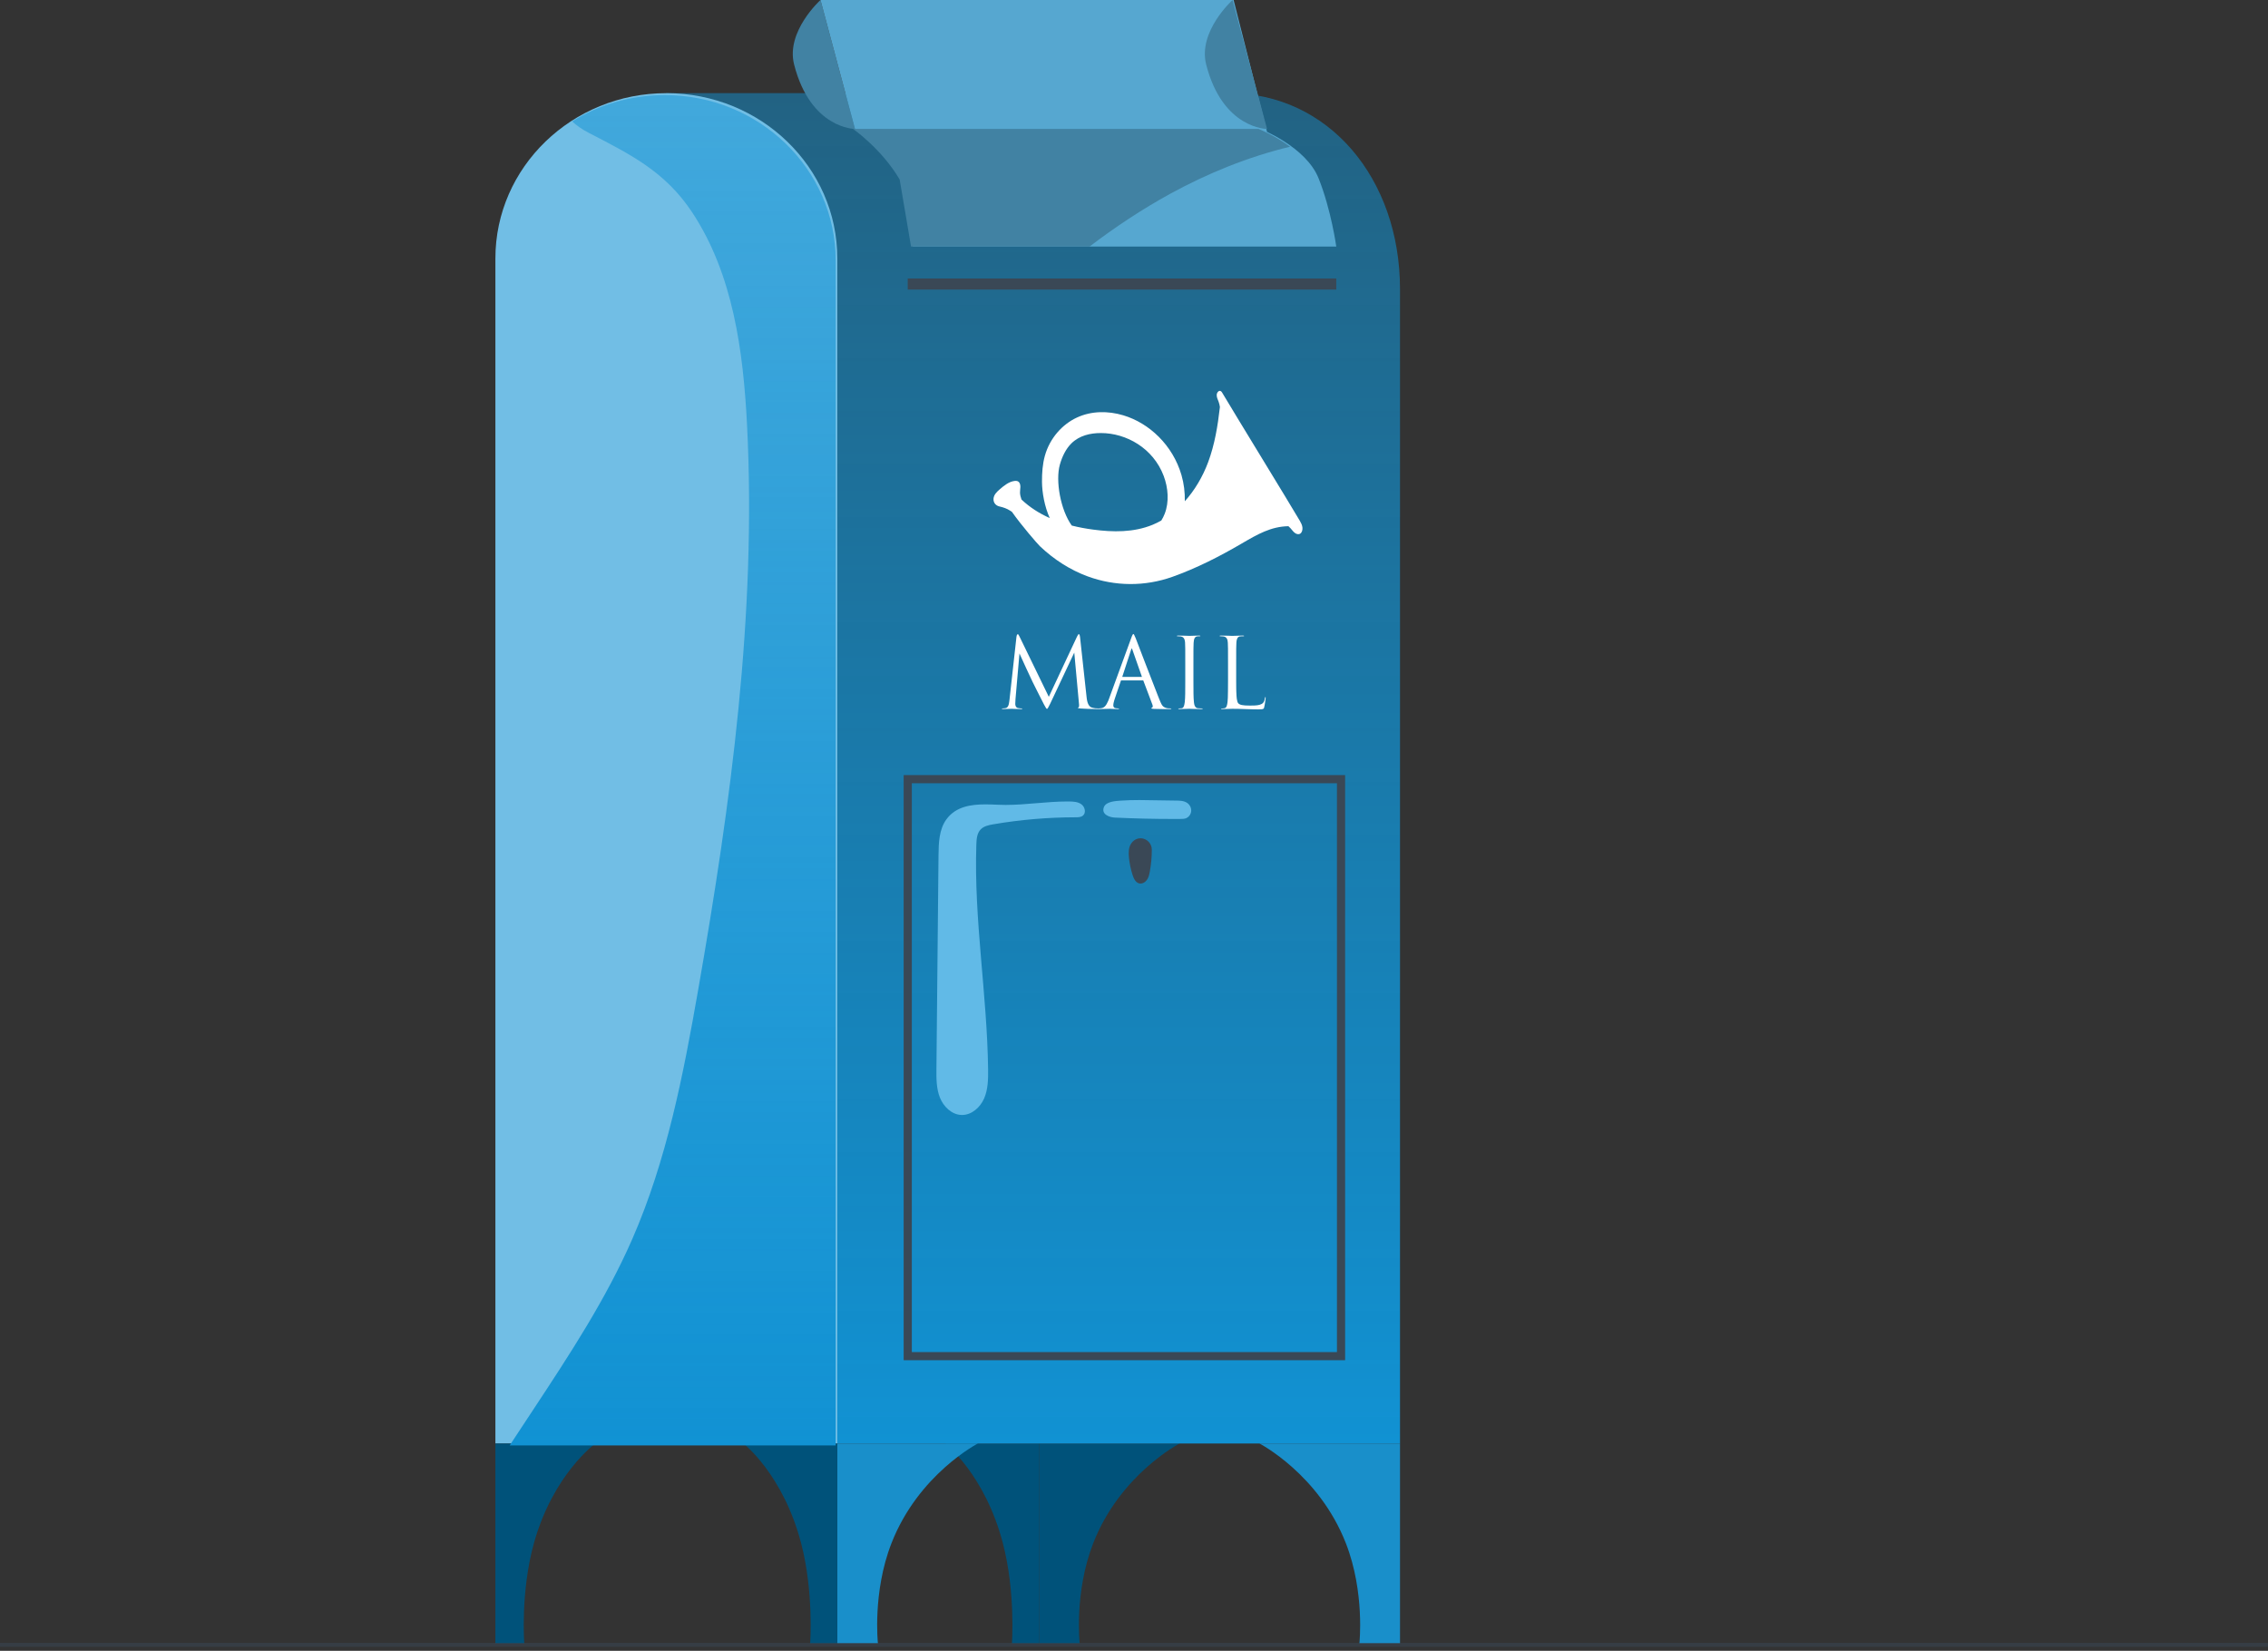 <svg width="283" height="206" viewBox="0 0 283 206" fill="none" xmlns="http://www.w3.org/2000/svg">
<rect x="0" y="0" width="283" height="206" fill="#333333" stroke="none"/>
<path d="M129.653 180.129V205.074H134.721C134.721 205.074 134.025 198.712 136.401 192.601C139.759 183.966 147.195 180.129 147.195 180.129H129.653" fill="#00527A"/>
<path d="M129.653 180.129V205.074H126.267C126.267 205.074 126.733 198.712 125.145 192.601C122.901 183.966 117.932 180.129 117.932 180.129H129.653" fill="#00527A"/>
<path d="M153.38 11.625H83.148V70.284H94.572V180.129H174.693V36.084C174.693 22.254 165.751 11.625 153.38 11.625Z" fill="url(#paint0_linear_120_299)"/>
<path d="M83.148 11.625C71.367 11.625 61.815 20.859 61.815 32.253V180.131H104.479V32.253C104.479 20.859 94.929 11.625 83.148 11.625Z" fill="#71BEE5"/>
<path d="M113.776 168.722H166.825V97.741H113.776V168.722ZM167.843 169.738H112.758V96.722H167.843V169.738Z" fill="#3A4856"/>
<path d="M142.487 84.458C142.485 84.466 142.475 84.468 142.452 84.468H140.063L140.046 84.464C140.04 84.456 140.042 84.444 140.049 84.419L141.129 81.108C141.172 80.981 141.193 80.913 141.215 80.912L141.232 80.921L141.236 80.927L141.252 80.956L141.254 80.96C141.261 80.976 141.269 80.995 141.279 81.018L141.281 81.024C141.29 81.047 141.3 81.075 141.312 81.108L142.475 84.419C142.481 84.439 142.489 84.45 142.487 84.458L142.491 84.462L142.487 84.458ZM146.163 88.435C146.163 88.412 146.126 88.4 146.029 88.4C145.907 88.4 145.678 88.4 145.496 88.338C145.455 88.324 145.419 88.311 145.384 88.297L145.356 88.284C145.327 88.27 145.298 88.257 145.271 88.241L145.261 88.237C145.232 88.22 145.205 88.2 145.178 88.181L145.161 88.165C145.137 88.148 145.118 88.129 145.099 88.109L145.085 88.096C145.064 88.072 145.042 88.045 145.021 88.014L145.005 87.993C144.988 87.966 144.971 87.938 144.953 87.907L144.94 87.886C144.918 87.849 144.899 87.808 144.878 87.764L144.862 87.733C144.843 87.694 144.825 87.651 144.806 87.607L144.788 87.57C144.777 87.543 144.765 87.512 144.751 87.483C144.744 87.465 144.738 87.448 144.73 87.43C144.715 87.393 144.699 87.354 144.684 87.316L144.664 87.271C144.647 87.228 144.627 87.18 144.608 87.131C144.579 87.058 144.548 86.98 144.513 86.895C143.774 85.05 141.87 80.039 141.711 79.639C141.529 79.189 141.469 79.117 141.42 79.117H141.416V79.125V79.117C141.368 79.123 141.294 79.214 141.141 79.651L141.04 79.93L138.401 87.149C138.366 87.244 138.332 87.333 138.299 87.416C138.287 87.442 138.277 87.465 138.268 87.488C138.037 88.031 137.802 88.324 137.407 88.375C137.224 88.4 137.139 88.4 137.042 88.4H137.015H136.982C136.862 88.4 136.583 88.4 136.23 88.29C136.187 88.276 136.148 88.257 136.111 88.235L136.082 88.218C136.049 88.195 136.016 88.171 135.985 88.142L135.981 88.14C135.95 88.109 135.923 88.076 135.896 88.041L135.879 88.014C135.855 87.981 135.834 87.946 135.813 87.909L135.809 87.9C135.791 87.865 135.774 87.828 135.758 87.791L135.747 87.758C135.735 87.731 135.726 87.704 135.716 87.677L135.704 87.636C135.696 87.609 135.689 87.581 135.681 87.554L135.671 87.515C135.662 87.481 135.654 87.446 135.648 87.411L135.644 87.397C135.636 87.358 135.629 87.32 135.623 87.281L135.617 87.24C135.613 87.215 135.609 87.189 135.605 87.164L135.599 87.12C135.598 87.096 135.594 87.075 135.592 87.054L135.586 87.009L135.582 86.97L135.576 86.92L134.764 79.482C134.727 79.189 134.667 79.14 134.63 79.14L134.628 79.148L134.63 79.142V79.14C134.556 79.14 134.496 79.202 134.388 79.445L133.959 80.359L131.086 86.495L130.87 86.955L127.219 79.445C127.111 79.214 127.051 79.14 127.002 79.14L126.983 79.144C126.926 79.158 126.864 79.241 126.831 79.493L126.688 80.784L125.97 87.271C125.947 87.461 125.926 87.655 125.887 87.826V87.83C125.874 87.884 125.86 87.938 125.843 87.987C125.775 88.183 125.67 88.326 125.486 88.363C125.303 88.4 125.218 88.4 125.121 88.4C125.048 88.4 125.011 88.41 125.003 88.427L125.011 88.429L125.003 88.427L125.001 88.435C125.001 88.449 125.038 88.484 125.207 88.484C125.534 88.484 126.116 88.449 126.225 88.449C126.321 88.449 126.94 88.484 127.39 88.484C127.535 88.484 127.572 88.449 127.572 88.435C127.572 88.412 127.524 88.4 127.45 88.4C127.378 88.4 127.219 88.4 127.014 88.352L127.01 88.35C126.99 88.346 126.973 88.34 126.955 88.332L126.934 88.323L126.899 88.305L126.876 88.29L126.847 88.264L126.826 88.245L126.798 88.214L126.779 88.189L126.758 88.15L126.742 88.121C126.734 88.103 126.729 88.086 126.723 88.068L126.713 88.041C126.705 88.012 126.7 87.983 126.694 87.95C126.69 87.913 126.686 87.872 126.686 87.83C126.686 87.622 126.698 87.453 126.711 87.259L127.208 81.544L127.206 81.538L127.208 81.544C127.341 81.872 128.735 84.869 128.844 85.087C128.906 85.209 129.949 87.308 130.263 87.901C130.494 88.338 130.579 88.46 130.64 88.46C130.7 88.46 130.785 88.352 131.041 87.816L133.874 81.802L134.048 81.435V81.441L134.63 87.768C134.634 87.806 134.638 87.845 134.642 87.882C134.659 88.055 134.661 88.206 134.582 88.266C134.547 88.301 134.502 88.291 134.496 88.32V88.326C134.496 88.352 134.556 88.386 134.836 88.412C135.297 88.449 136.278 88.484 136.933 88.484C136.97 88.484 136.999 88.482 137.023 88.478C137.052 88.482 137.085 88.484 137.127 88.484C137.455 88.484 138.413 88.449 138.522 88.449C138.655 88.449 139.02 88.484 139.468 88.484C139.613 88.484 139.65 88.449 139.65 88.435L139.642 88.419C139.625 88.406 139.584 88.4 139.53 88.4C139.456 88.4 139.322 88.4 139.165 88.363H139.163C139.126 88.353 139.095 88.34 139.066 88.323L139.049 88.313C139.024 88.295 139 88.274 138.983 88.249L138.973 88.233C138.958 88.21 138.946 88.183 138.936 88.152L138.933 88.138C138.925 88.105 138.921 88.066 138.919 88.024V87.995C138.919 87.952 138.923 87.905 138.931 87.855L138.936 87.812C138.944 87.768 138.954 87.723 138.964 87.674C138.969 87.653 138.975 87.63 138.981 87.609C138.993 87.56 139.006 87.51 139.022 87.457C139.028 87.436 139.033 87.415 139.039 87.391C139.062 87.316 139.088 87.236 139.117 87.149L139.856 84.966C139.871 84.929 139.877 84.914 139.885 84.908L139.904 84.904H142.621H142.626L142.653 84.908C142.661 84.914 142.663 84.922 142.669 84.941L143.809 87.962C143.894 88.206 143.798 88.278 143.737 88.315C143.691 88.338 143.656 88.35 143.652 88.371H143.66V88.373L143.652 88.371V88.375C143.652 88.4 143.689 88.449 144.017 88.46C144.852 88.497 145.713 88.484 145.981 88.484C146.124 88.484 146.157 88.454 146.161 88.439L146.163 88.435" fill="white"/>
<path d="M150.061 88.414C150.047 88.406 150.02 88.4 149.971 88.4C149.849 88.4 149.618 88.4 149.45 88.375C149.19 88.34 149.079 88.14 149.023 87.901C149.01 87.841 148.998 87.777 148.99 87.713C148.984 87.674 148.981 87.636 148.977 87.599C148.915 87.089 148.915 86.13 148.915 84.966V82.83C148.915 80.937 148.915 80.597 148.94 80.209C148.946 80.095 148.957 79.988 148.977 79.893C148.984 79.852 148.992 79.816 149.004 79.781L149.013 79.751C149.023 79.722 149.033 79.695 149.045 79.668L149.054 79.651C149.068 79.621 149.085 79.594 149.105 79.569L149.118 79.552C149.136 79.532 149.153 79.517 149.171 79.501L149.19 79.486L149.238 79.457L149.26 79.445C149.285 79.435 149.31 79.426 149.339 79.42C149.461 79.397 149.558 79.397 149.655 79.397C149.727 79.397 149.789 79.385 149.789 79.36L149.787 79.356C149.781 79.332 149.721 79.311 149.595 79.311C149.231 79.311 148.467 79.348 148.407 79.348C148.346 79.348 147.581 79.311 147.036 79.311C146.898 79.311 146.848 79.332 146.842 79.356V79.36C146.842 79.385 146.89 79.397 146.999 79.397C147.158 79.397 147.255 79.408 147.338 79.42C147.629 79.464 147.767 79.643 147.829 79.893C147.838 79.93 147.844 79.969 147.85 80.008L147.858 80.054C147.864 80.103 147.869 80.155 147.873 80.209C147.897 80.597 147.897 80.937 147.897 82.83V84.966C147.897 86.13 147.897 87.089 147.837 87.599C147.823 87.7 147.807 87.805 147.786 87.901C147.738 88.14 147.656 88.34 147.484 88.375C147.375 88.4 147.23 88.4 147.121 88.4C147.036 88.4 147.024 88.423 147.024 88.435L147.028 88.448C147.04 88.464 147.08 88.484 147.218 88.484C147.581 88.484 148.346 88.448 148.407 88.448C148.467 88.448 149.219 88.484 149.812 88.484C150.006 88.484 150.061 88.464 150.074 88.448H150.064H150.074L150.08 88.435L150.061 88.414" fill="white"/>
<path d="M157.904 86.968H157.902C157.876 86.968 157.853 87.017 157.828 87.149C157.756 87.665 157.543 87.838 157.186 87.946L157.188 87.952L157.186 87.946L157.174 87.95C156.847 88.047 156.337 88.047 155.972 88.047C155.028 88.047 154.712 87.962 154.518 87.768C154.437 87.686 154.378 87.529 154.338 87.269V87.261C154.332 87.223 154.326 87.18 154.32 87.135L154.316 87.108C154.307 87.017 154.297 86.914 154.289 86.802V86.774C154.281 86.658 154.274 86.53 154.27 86.39L154.268 86.367C154.264 86.224 154.26 86.068 154.256 85.897V85.88C154.252 85.614 154.25 85.319 154.25 84.99V82.83C154.25 80.937 154.25 80.597 154.276 80.209L154.278 80.19C154.28 80.143 154.283 80.099 154.289 80.054C154.291 80.037 154.293 80.019 154.295 80.004C154.301 79.969 154.305 79.934 154.313 79.903C154.328 79.825 154.349 79.755 154.375 79.693C154.384 79.672 154.396 79.654 154.408 79.635L154.429 79.594C154.442 79.577 154.458 79.559 154.472 79.544L154.499 79.515C154.516 79.499 154.537 79.486 154.557 79.474L154.584 79.457C154.615 79.441 154.65 79.427 154.687 79.42H154.689C154.809 79.397 155.014 79.397 155.111 79.397C155.185 79.397 155.245 79.383 155.245 79.36V79.356C155.239 79.332 155.177 79.311 155.051 79.311C154.687 79.311 153.803 79.348 153.742 79.348C153.68 79.348 152.916 79.311 152.372 79.311C152.234 79.311 152.184 79.332 152.178 79.356H152.185H152.178V79.36C152.178 79.383 152.226 79.397 152.335 79.397C152.492 79.397 152.589 79.408 152.674 79.42C152.719 79.427 152.759 79.437 152.798 79.451L152.829 79.463C152.856 79.474 152.884 79.488 152.907 79.503L152.93 79.517C152.959 79.536 152.986 79.559 153.01 79.585L153.023 79.6C153.041 79.624 153.058 79.645 153.074 79.67L153.089 79.697C153.105 79.724 153.116 79.751 153.128 79.781L153.136 79.798C153.149 79.833 153.159 79.872 153.169 79.911L153.174 79.94C153.192 80.023 153.202 80.112 153.207 80.207V80.209C153.233 80.597 153.233 80.937 153.233 82.83V84.966C153.233 85.987 153.221 86.596 153.209 87.06C153.201 87.271 153.19 87.453 153.172 87.599C153.124 87.95 153.075 88.315 152.808 88.375C152.662 88.412 152.48 88.412 152.443 88.412C152.395 88.412 152.36 88.423 152.36 88.447V88.449C152.36 88.472 152.42 88.484 152.554 88.484C152.868 88.484 153.452 88.449 153.742 88.449C153.931 88.449 154.115 88.451 154.297 88.453C154.336 88.454 154.373 88.454 154.409 88.454C154.861 88.464 155.298 88.48 155.724 88.495C155.91 88.501 156.096 88.507 156.281 88.511C156.321 88.511 156.362 88.513 156.403 88.513C156.597 88.517 156.791 88.52 156.982 88.52H156.992C157.37 88.52 157.556 88.509 157.651 88.441C157.692 88.41 157.717 88.369 157.731 88.315C157.828 87.95 157.913 87.246 157.925 87.149C157.938 87.065 157.927 86.972 157.904 86.968" fill="white"/>
<path d="M104.479 180.131V205.074H109.547C109.547 205.074 108.849 198.712 111.227 192.601C114.585 183.966 122.019 180.131 122.019 180.131H104.479Z" fill="#198FCA"/>
<path d="M61.815 180.129V205.074H65.42C65.42 205.074 64.924 198.712 66.614 192.601C69.001 183.966 74.289 180.129 74.289 180.129H61.815" fill="#00527A"/>
<path d="M174.693 180.131V205.074H169.625C169.625 205.074 170.323 198.712 167.946 192.601C164.587 183.966 157.153 180.131 157.153 180.131H174.693Z" fill="#198FCA"/>
<path d="M104.479 180.129V205.074H101.091C101.091 205.074 101.559 198.712 99.971 192.601C97.725 183.966 92.758 180.129 92.758 180.129H104.479" fill="#00527A"/>
<path d="M106.684 16.092H157.278C157.278 16.092 162.955 18.302 164.531 22.246C166.11 26.192 166.74 30.767 166.74 30.767H113.912L112.491 22.405C110.284 18.618 106.684 16.092 106.684 16.092Z" fill="#56A7D0"/>
<path d="M106.683 16.092L102.381 3.02661e-05C102.381 3.02661e-05 98.035 3.919 99.088 8.047C101.138 16.092 106.683 16.092 106.683 16.092Z" fill="#4182A3"/>
<path d="M102.381 0H153.931L158.101 16.457L106.683 16.092L102.381 0Z" fill="#56A7D0"/>
<path d="M158.101 16.092L153.799 3.05176e-05C153.799 3.05176e-05 149.453 3.919 150.506 8.047C152.556 16.092 158.101 16.092 158.101 16.092Z" fill="#4182A3"/>
<path d="M106.451 16.092C106.451 16.092 110.053 18.618 112.26 22.405L113.679 30.767H135.952C139.152 28.336 142.498 26.11 146.021 24.18C150.727 21.604 155.765 19.563 160.973 18.308C159.026 16.864 157.046 16.092 157.046 16.092H106.451" fill="#4182A3"/>
<path d="M136.387 66.086C135.505 65.968 134.613 65.805 133.734 65.584C132.321 63.615 131.683 59.977 132.251 57.973C132.536 56.97 132.997 56.014 133.684 55.335C134.684 54.343 136.053 54.039 137.358 54.039C140.55 54.037 143.898 55.936 145.201 59.38C145.766 60.866 145.907 62.639 145.329 64.117C145.213 64.416 145.07 64.693 144.907 64.955C144.554 65.155 144.191 65.333 143.819 65.487C141.453 66.457 138.876 66.418 136.387 66.086ZM162.515 65.805C162.476 65.512 162.342 65.246 162.198 65C160.758 62.544 154.363 52.134 152.473 48.952C152.434 48.888 152.378 48.838 152.317 48.803C152.089 48.677 151.831 48.981 151.821 49.278C151.811 49.577 151.951 49.846 152.054 50.118C152.135 50.337 152.186 50.562 152.219 50.791C151.955 53.144 151.563 55.49 150.757 57.659C150.074 59.494 149.074 61.176 147.842 62.551C147.864 61.446 147.73 60.336 147.427 59.294C146.342 55.552 143.404 52.791 140.16 51.825C138.262 51.261 136.208 51.261 134.384 52.101C132.559 52.941 130.993 54.673 130.38 56.871C130.089 57.911 130.013 59.019 130.019 60.115C130.027 61.432 130.333 63.203 130.987 64.647C129.711 64.08 128.511 63.329 127.46 62.334C127.369 62.053 127.281 61.773 127.276 61.477C127.27 61.242 127.318 61.009 127.322 60.773C127.326 60.538 127.276 60.282 127.119 60.136C126.981 60.008 126.789 59.995 126.614 60.014C125.901 60.092 125.28 60.598 124.703 61.1C124.367 61.393 124.005 61.748 123.97 62.241C123.935 62.765 124.297 63.1 124.685 63.192C125.189 63.31 125.631 63.45 126.089 63.752C126.149 63.791 126.209 63.832 126.269 63.873C127.454 65.566 129.476 67.89 129.754 68.154C131.516 69.83 133.542 71.12 135.702 71.918C139.123 73.181 142.863 73.202 146.293 71.98C149.283 70.913 152.129 69.469 154.927 67.832C156.95 66.649 158.598 65.704 160.769 65.663C160.861 65.745 160.952 65.83 161.035 65.925C161.21 66.121 161.365 66.344 161.566 66.499C161.77 66.653 162.039 66.724 162.249 66.585C162.468 66.439 162.553 66.1 162.515 65.805Z" fill="white"/>
<path d="M120.043 139.135C120.022 139.135 119.998 139.135 119.975 139.133C118.756 139.098 117.732 138.101 117.282 136.966C116.83 135.831 116.836 134.574 116.848 133.352C116.935 124.48 117.022 115.609 117.107 106.737C117.123 105.177 117.173 103.505 118.092 102.244C119.248 100.657 121.127 100.376 122.961 100.376C123.514 100.376 124.063 100.401 124.586 100.424C124.887 100.438 125.189 100.444 125.49 100.444C126.764 100.444 128.041 100.337 129.323 100.228C130.607 100.122 131.894 100.013 133.193 100.013C133.257 100.013 133.321 100.013 133.387 100.013C133.93 100.019 134.51 100.048 134.946 100.372C135.382 100.696 135.549 101.427 135.132 101.774C134.886 101.98 134.539 101.988 134.221 101.988C130.779 101.99 127.338 102.283 123.946 102.861C123.372 102.96 122.761 103.086 122.362 103.507C121.908 103.984 121.852 104.702 121.829 105.36C121.509 114.728 123.173 124.057 123.295 133.431C123.31 134.667 123.291 135.944 122.796 137.076C122.312 138.188 121.251 139.135 120.043 139.135" fill="#61BAE7"/>
<path d="M146.342 102.197C143.931 102.197 141.519 102.139 139.113 102.025C138.413 101.992 137.378 101.611 137.752 100.7C138.033 100.013 139.212 99.955 139.815 99.91C140.596 99.856 141.385 99.836 142.177 99.836C142.927 99.836 143.679 99.854 144.432 99.869C145.182 99.887 145.932 99.902 146.675 99.902C146.683 99.902 146.689 99.902 146.694 99.902C146.698 99.902 146.7 99.902 146.702 99.902C147.216 99.902 147.769 99.916 148.18 100.226C148.49 100.461 148.674 100.859 148.633 101.247C148.593 101.633 148.321 101.992 147.955 102.12C147.751 102.19 147.534 102.192 147.319 102.193C146.993 102.195 146.667 102.197 146.342 102.197Z" fill="#61BAE7"/>
<path d="M141.156 105.247C140.813 105.745 140.809 106.397 140.868 106.999C140.943 107.749 141.098 108.493 141.331 109.21C141.473 109.649 141.709 110.138 142.159 110.239C142.516 110.32 142.89 110.109 143.103 109.812C143.319 109.513 143.402 109.144 143.47 108.784C143.637 107.883 143.722 106.968 143.722 106.052C143.724 104.68 141.99 104.036 141.156 105.247Z" fill="#3A4856"/>
<path d="M78.89 154.63C75.594 162.165 71.045 169.071 66.519 175.937C65.544 177.415 64.57 178.893 63.597 180.372H104.273V32.493C104.273 21.102 94.722 11.865 82.941 11.865C78.684 11.865 74.721 13.072 71.392 15.148C71.954 15.673 72.642 16.153 73.451 16.57C78.634 19.249 82.997 21.402 86.361 26.487C91.462 34.197 92.744 43.778 93.215 53.011C94.419 76.624 91.193 100.236 87.117 123.526C85.263 134.116 83.202 144.78 78.89 154.63" fill="url(#paint1_linear_120_299)"/>
<path d="M166.74 36.135H113.266V34.753H166.74V36.135Z" fill="#3A4856"/>
<line y1="205.259" x2="283" y2="205.259" stroke="#3A4856" stroke-opacity="0.5" stroke-width="0.5"/>
<defs>
<linearGradient id="paint0_linear_120_299" x1="128.921" y1="180.129" x2="128.921" y2="11.625" gradientUnits="userSpaceOnUse">
<stop stop-color="#1192D3"/>
<stop offset="1" stop-color="#1192D3" stop-opacity="0.5"/>
</linearGradient>
<linearGradient id="paint1_linear_120_299" x1="83.935" y1="180.372" x2="83.935" y2="11.865" gradientUnits="userSpaceOnUse">
<stop stop-color="#1192D3"/>
<stop offset="1" stop-color="#1192D3" stop-opacity="0.5"/>
</linearGradient>
</defs>
</svg>
